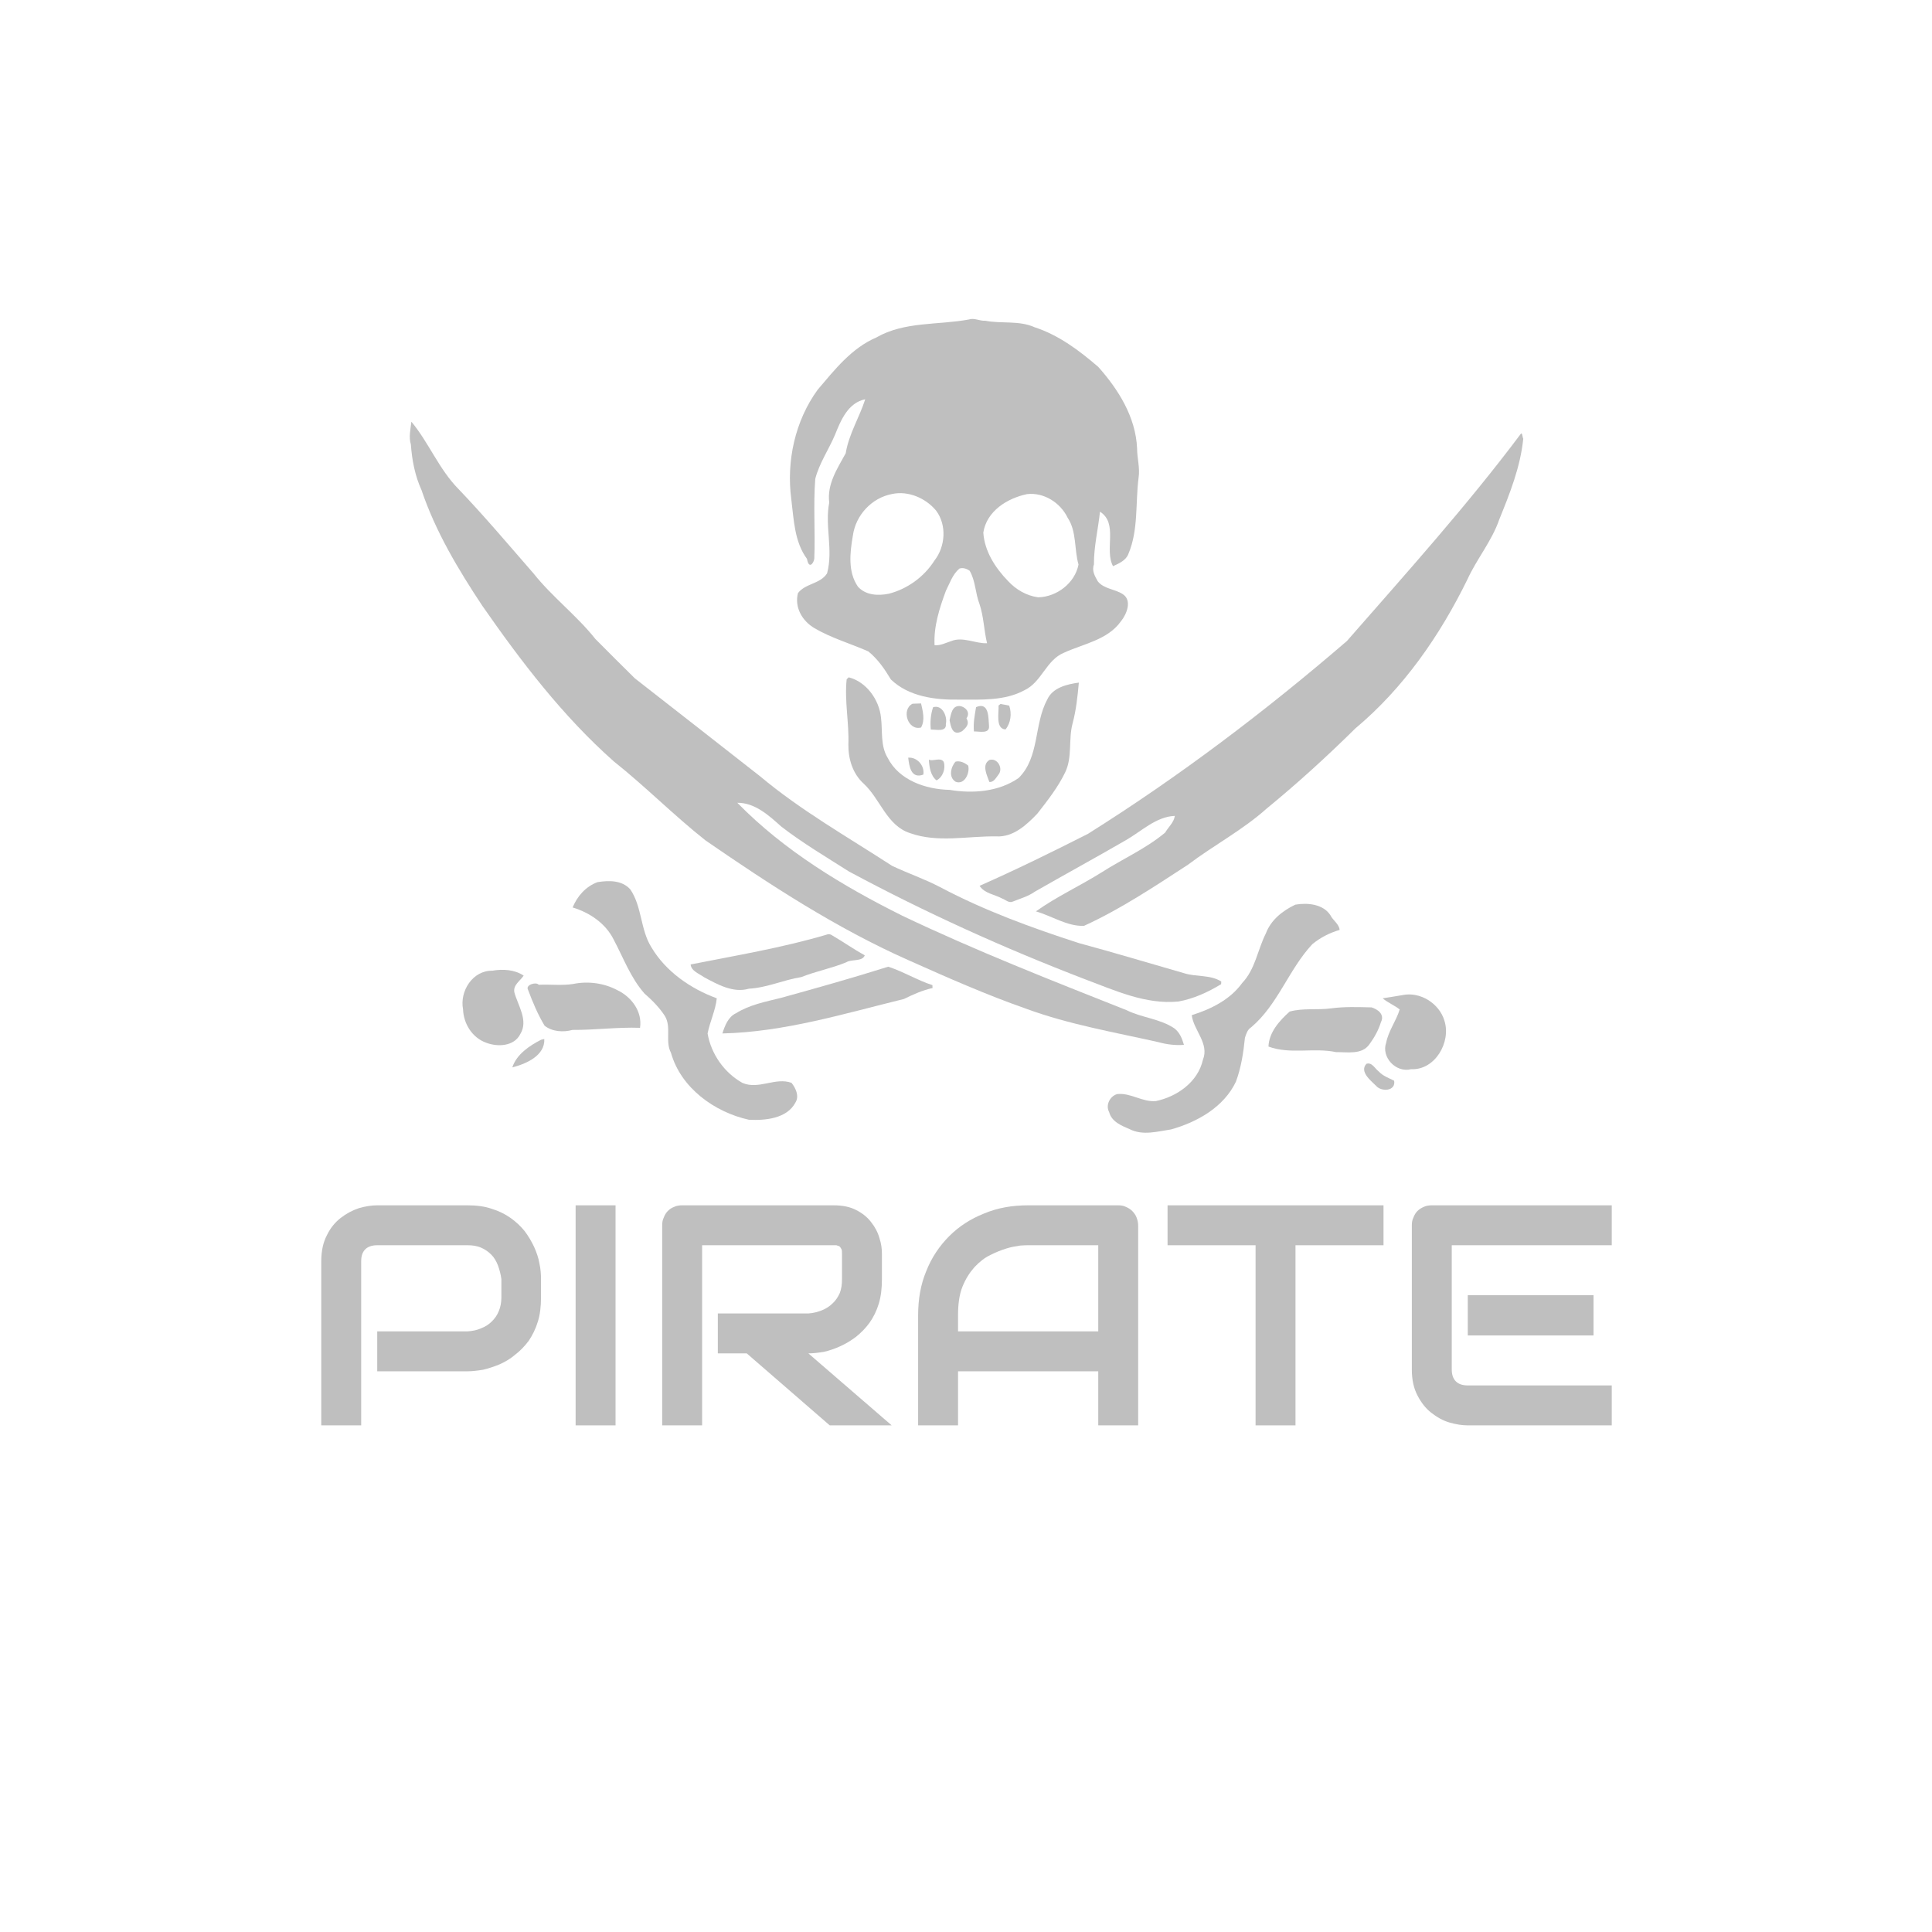<?xml version="1.0" encoding="UTF-8" standalone="no"?>
<!DOCTYPE svg PUBLIC "-//W3C//DTD SVG 1.1//EN" "http://www.w3.org/Graphics/SVG/1.1/DTD/svg11.dtd">
<svg width="100%" height="100%" viewBox="0 0 1000 1000" version="1.1" xmlns="http://www.w3.org/2000/svg" xmlns:xlink="http://www.w3.org/1999/xlink" xml:space="preserve" xmlns:serif="http://www.serif.com/" style="fill-rule:evenodd;clip-rule:evenodd;stroke-linejoin:round;stroke-miterlimit:2;">
    <g transform="matrix(0.722,0,0,0.722,145.348,101.009)">
        <g opacity="0.25">
            <g transform="matrix(1.345,0,0,1.345,-3.433,-293.397)">
                <g transform="matrix(1,0,0,1,-112,181)">
                    <path d="M481.31,103.41C484.19,102.43 487.1,104.3 490.01,104.07C498.75,105.79 507.96,103.79 516.34,107.55C529.21,111.74 540.15,119.96 550.29,128.71C561.03,140.77 570.2,155.46 570.95,172.01C570.94,177.34 572.6,182.58 571.73,187.93C570.03,201.33 571.71,215.59 566.34,228.31C565.06,231.85 561.29,233.44 558.13,234.91C553.37,226.07 561.04,212.15 551.18,205.85C550.19,215.24 547.88,224.52 547.95,234.01C546.72,237.36 548.5,240.27 550,242.97C553.24,247.08 559.11,247.05 563.24,249.76C568.44,253.02 565.48,260.48 562.33,264.3C555.3,274.21 542.32,276.29 532,281.02C522.48,284.91 520.14,296.65 510.99,300.98C500.39,306.78 487.69,306.02 476,306.03C463.32,306.24 449.27,304.47 439.72,295.28C436.41,289.74 432.75,284.41 427.69,280.32C418.17,276.13 408.06,273.24 399.02,267.96C392.47,264.11 388.22,256.82 390.21,249.23C394.2,244.03 402.08,244.42 405.71,238.74C409.11,226.31 404.41,213.52 406.86,201.01C405.62,191.13 411.17,182.9 415.65,174.71C417.32,164.46 422.93,155.65 426.05,145.94C416.92,147.75 413.02,157.16 409.9,164.96C406.57,172.82 401.57,180 399.42,188.34C398.32,202.51 399.48,216.76 398.9,230.95C398.58,233.3 396.05,236.81 395,231C388.28,221.89 388,210.08 386.65,199.29C383.95,179 388.61,157.41 400.76,140.77C409.84,130.14 418.7,118.71 431.99,112.99C446.99,104.37 464.93,106.47 481.31,103.41M440.34,196.43C429.49,198.48 420.93,207.75 419.46,218.64C417.91,227.61 416.69,237.92 422.17,245.83C426.36,250.44 432.89,250.76 438.66,249.57C448.56,247.04 457.47,240.54 462.92,231.94C468.8,224.47 469.62,212.95 463.78,205.22C458.22,198.59 448.99,194.58 440.34,196.43M512.34,196.48C501.78,198.67 490.75,205.54 488.99,217C489.64,226.97 495.39,235.83 502.18,242.82C506.39,247.38 512.07,250.7 518.29,251.5C528.2,251.25 537.82,243.89 539.73,234.02C537.37,225.83 538.83,216.41 533.93,209.07C530.07,201.06 521.3,195.48 512.34,196.48M476.23,236.19C472.63,239.24 471.12,243.93 469.05,248.02C465.64,257.24 462.46,267.07 463.01,277.03C466.16,277.32 468.98,275.73 471.9,274.83C478.09,272.29 484.66,276.21 490.99,275.98C489.31,269.06 489.24,261.82 486.94,255.01C484.69,249.25 484.87,242.69 481.69,237.31C480.08,236.25 478.14,235.53 476.23,236.19Z" style="fill-rule:nonzero;"/>
                </g>
                <g transform="matrix(1,0,0,1,-112,181)">
                    <path d="M184.15,157.89C193.41,168.99 198.91,183.31 209.24,193.76C223.1,208.25 236.05,223.63 249.24,238.76C259.23,251.34 272.27,261.16 282.26,273.75C289.25,280.74 296.2,287.79 303.27,294.7C325.57,312.07 347.81,329.51 370.07,346.94C391.82,365.16 416.61,379.19 440.34,394.61C448.79,398.62 457.71,401.62 466.01,405.99C489.58,418.47 514.72,427.65 540.04,435.83C558.79,440.88 577.4,446.52 596.08,451.87C602.52,453.91 609.89,452.54 615.82,456.27C615.8,456.62 615.77,457.34 615.75,457.7C608.72,461.96 601.11,465.48 592.97,466.94C575.43,468.66 559.01,460.96 543,455C499.99,438.48 457.92,419.42 417.34,397.61C405.17,389.87 392.72,382.51 381.29,373.68C374.72,367.78 367.25,360.94 357.87,361.01C382.85,386.55 413.99,405.35 445.84,421.22C484.87,439.83 525.16,455.63 565.34,471.55C573.52,475.61 583.11,476.08 590.78,481.22C593.65,483.36 594.95,486.71 595.93,490.04C591.33,490.39 586.76,489.83 582.33,488.6C558.78,483.29 534.82,479.21 512.08,470.88C490.61,463.36 469.8,454.16 449.04,444.89C410.7,427.87 375.38,404.81 340.92,381.07C324.03,367.72 308.91,352.35 292.05,338.96C264.84,314.85 242.66,285.76 221.96,256.02C209.11,236.66 197.02,216.45 189.55,194.34C186.06,186.71 184.47,178.34 183.87,170.01C182.67,166.02 183.7,161.92 184.15,157.89Z" style="fill-rule:nonzero;"/>
                </g>
                <g transform="matrix(1,0,0,1,-112,181)">
                    <path d="M775.39,164.48C776.26,163.11 776.38,166.37 776.78,166.99C775.27,182.04 769.63,196.12 764,210C760.03,221.54 752.02,230.98 747,242C732.36,271.89 712.97,299.9 687.31,321.36C672.19,336.29 656.51,350.59 640.06,364.06C627.19,375.58 611.8,383.65 598.05,394.04C580.12,405.71 562.15,417.7 542.65,426.61C533.67,426.95 525.53,421.32 517.02,418.89C528,411.06 540.57,405.29 552.06,398.09C563.26,390.9 575.64,385.51 585.91,376.9C587.6,373.98 590.59,371.48 591.07,368C581.08,368.37 573.19,376.28 564.95,380.96C548.86,390.29 532.5,399.18 516.37,408.44C512.86,410.93 508.65,412.08 504.7,413.67C502.62,414.63 500.84,412.66 498.99,412.03C494.99,409.82 489.61,409.38 487.01,405.27C506.51,396.66 525.65,387.25 544.67,377.62C593.33,347.08 639.28,312.25 682.79,274.79C714.35,238.69 746.57,202.91 775.39,164.48Z" style="fill-rule:nonzero;"/>
                </g>
                <g transform="matrix(1,0,0,1,-112,181)">
                    <path d="M417.22,294.14C426.61,296.47 433.51,306.05 434.46,315.65C435.35,322.72 434.07,330.58 437.99,337.01C444.07,349.03 458.3,353.85 471,354.13C483.43,356.2 497.18,355.18 507.82,347.8C519.06,336.7 515.9,319.23 523.05,306.03C525.92,299.6 533.62,297.82 539.91,296.96C539.22,304.27 538.5,311.54 536.59,318.66C534.26,327.24 536.57,336.51 532.66,344.72C528.8,352.75 523.24,359.81 517.79,366.79C512.05,372.83 504.94,379.39 496.01,378.93C480.64,378.66 464.82,382.5 449.91,377.18C437.47,373.13 434.11,359.01 425.21,350.79C419.41,345.55 416.98,337.68 417.07,330.01C417.5,318.36 414.94,306.83 416.15,295.19C416.41,294.93 416.95,294.4 417.22,294.14Z" style="fill-rule:nonzero;"/>
                </g>
                <g transform="matrix(1,0,0,1,-112,181)">
                    <path d="M451.27,308.21L455.81,308.06C456.75,312.25 458.04,316.92 455.81,320.89C448.81,322.78 445.08,311.35 451.27,308.21Z" style="fill-rule:nonzero;"/>
                </g>
                <g transform="matrix(1,0,0,1,-112,181)">
                    <path d="M498.16,308.32C499.71,308.61 501.25,308.92 502.8,309.24C504.23,313.42 503.67,318.44 500.83,321.92C495.34,321.61 497.37,312.75 497.11,309.19C497.37,308.98 497.9,308.54 498.16,308.32Z" style="fill-rule:nonzero;"/>
                </g>
                <g transform="matrix(1,0,0,1,-112,181)">
                    <path d="M476.23,309.44C478.98,309.55 482.47,312.56 480.01,316C481.9,319.31 479.58,321.09 477.74,322.82C472.49,325.77 471.65,320.18 471.01,317C471.77,313.96 472.19,309.36 476.23,309.44Z" style="fill-rule:nonzero;"/>
                </g>
                <g transform="matrix(1,0,0,1,-112,181)">
                    <path d="M462.21,310.09C467.15,308.5 469.97,315.08 469.02,319.02C469.48,323.43 463.98,321.93 461.01,321.99C460.59,317.95 460.94,313.92 462.21,310.09Z" style="fill-rule:nonzero;"/>
                </g>
                <g transform="matrix(1,0,0,1,-112,181)">
                    <path d="M485.13,310.03C492.34,306.92 491.64,316.33 492.03,320C492.47,324.43 486.98,322.93 484,322.99C483.54,318.6 484.42,314.31 485.13,310.03Z" style="fill-rule:nonzero;"/>
                </g>
                <g transform="matrix(1,0,0,1,-112,181)">
                    <path d="M448.96,336.97C453.72,336.54 457.86,341.34 457.01,346C450.33,348.45 449.48,341.3 448.96,336.97Z" style="fill-rule:nonzero;"/>
                </g>
                <g transform="matrix(1,0,0,1,-112,181)">
                    <path d="M459.97,338C461.88,339.18 466.32,336.51 467.89,339.23C469.04,342.76 467.38,347.44 464.04,349.06C460.86,346.56 460.18,341.87 459.97,338Z" style="fill-rule:nonzero;"/>
                </g>
                <g transform="matrix(1,0,0,1,-112,181)">
                    <path d="M492.24,338.19C496.54,336.89 499.78,342.71 497.05,346.03C495.82,347.58 494.52,350.23 492.21,349.9C490.94,346.28 488.02,340.78 492.24,338.19Z" style="fill-rule:nonzero;"/>
                </g>
                <g transform="matrix(1,0,0,1,-112,181)">
                    <path d="M474.17,339.09C476.65,338.47 479.02,339.67 480.92,341.18C481.97,344.96 479.03,351.67 474.24,349.81C470.41,347.47 471.58,342 474.17,339.09Z" style="fill-rule:nonzero;"/>
                </g>
                <g transform="matrix(1,0,0,1,-112,181)">
                    <path d="M283.31,403.32C289.38,402.34 296.38,402.21 300.83,407.17C307.13,416.43 306.15,428.54 312.04,437.97C319.73,450.97 332.93,460.09 346.92,465.22C346.27,471.66 343.25,477.66 342.03,484C343.92,494.94 350.92,504.93 360.66,510.35C369.36,514.03 378.18,507.16 386.76,510.28C389.01,513.08 391.04,517.45 388.81,520.85C384.3,529.38 372.6,530.42 364.04,529.96C345.71,525.91 327.77,513.01 322.51,494.27C319.26,488.18 322.87,480.69 319.3,474.7C316.33,470.13 312.46,466.22 308.37,462.66C301,454.3 297.17,443.7 292,433.99C287.75,425.34 279.16,419.53 270.1,416.81C272.58,410.73 277.1,405.66 283.31,403.32Z" style="fill-rule:nonzero;"/>
                </g>
                <g transform="matrix(1,0,0,1,-112,181)">
                    <path d="M655.31,415.31C661.79,414.2 670.12,414.95 674.02,420.99C675.27,423.62 678.73,425.73 678.89,428.78C673.57,430.34 668.65,432.84 664.35,436.38C651.74,449.88 646.04,468.64 631.72,480.71C629.74,481.95 629.09,484.25 628.43,486.32C627.63,494.24 626.41,502.21 623.62,509.69C617.19,523.23 603.01,531.21 589.08,535.11C581.82,536.19 574.03,538.52 567.03,534.99C562.67,533.13 557.4,531.02 556.08,525.93C554.05,522.29 556.36,517.45 560.3,516.29C567.58,515.45 573.75,520.68 581,520C592.32,517.63 603.4,509.79 606.03,498.02C609.58,489.29 601.03,482.23 600.09,474.21C610.36,471 620.58,465.95 627.01,457.01C633.97,449.72 635.18,439.36 639.58,430.66C642.27,423.47 648.57,418.48 655.31,415.31Z" style="fill-rule:nonzero;"/>
                </g>
                <g transform="matrix(1,0,0,1,-112,181)">
                    <path d="M405.31,431.35C406.37,430.87 407.38,430.97 408.34,431.63C414.22,435.07 419.81,439.01 425.8,442.3C424.57,445.83 418.63,444.23 415.96,446.02C408.14,449.27 399.83,450.77 391.98,453.92C382.52,455.4 373.63,459.61 364.01,460.11C355.62,462.57 347.21,457.76 340.05,453.93C337.54,452.09 333.31,450.7 332.99,447.19C357.19,442.4 381.6,438.33 405.31,431.35Z" style="fill-rule:nonzero;"/>
                </g>
                <g transform="matrix(1,0,0,1,-112,181)">
                    <path d="M438.3,448.38C446.17,450.89 453.75,455.59 461.87,458.21C461.88,458.6 461.9,459.37 461.92,459.76C456.57,460.93 451.56,463.18 446.68,465.59C414.81,473.39 382.97,483.21 349.91,483.96C351.24,479.84 353,475.1 357.19,473.18C364.41,468.66 372.91,467.05 381.07,465.02C400.22,459.73 419.37,454.35 438.3,448.38Z" style="fill-rule:nonzero;"/>
                </g>
                <g transform="matrix(1,0,0,1,-112,181)">
                    <path d="M227.34,450.51C232.87,449.54 239.2,449.9 243.99,453.13C242.17,455.93 238.31,458.08 239.02,461.98C240.87,468.94 246.65,477.06 242.22,484.23C239.03,490.82 230.22,491.29 224.06,488.92C216.58,486.27 211.96,478.81 211.68,471.07C209.82,461.38 216.83,450.31 227.34,450.51Z" style="fill-rule:nonzero;"/>
                </g>
                <g transform="matrix(1,0,0,1,-112,181)">
                    <path d="M270.35,457.59C278.34,455.96 286.83,457.08 294.03,460.94C301.46,464.51 307.34,472.29 306.02,480.96C293.97,480.53 282.02,482.16 270,482.08C265.13,483.42 259.23,483.07 255.15,479.83C251.51,473.81 248.8,467.28 246.34,460.71C244.76,458 250.78,456.32 251.99,458.01C258.09,457.71 264.28,458.54 270.35,457.59Z" style="fill-rule:nonzero;"/>
                </g>
                <g transform="matrix(1,0,0,1,-112,181)">
                    <path d="M712.35,463.53C721.85,461.52 732.01,467.94 734.75,477.12C738.45,488.56 729.77,503.64 716.99,503.01C708.93,505.1 700.96,496.58 703.72,488.89C704.94,482.55 709.11,477.22 710.92,471.17C708.07,468.92 704.59,467.57 701.85,465.23C705.37,464.74 708.82,464.08 712.35,463.53Z" style="fill-rule:nonzero;"/>
                </g>
                <g transform="matrix(1,0,0,1,-112,181)">
                    <path d="M674.35,470.59C681.49,469.62 688.75,469.89 695.96,470.07C699.13,471.09 703.08,473.71 700.92,477.95C699.61,482.23 697.4,486.17 694.75,489.78C690.78,495.44 682.95,493.84 677,493.91C665.09,491.39 652.58,495.25 640.98,490.95C641.27,483.35 646.84,477.14 652.27,472.3C659.47,470.3 667.02,471.59 674.35,470.59Z" style="fill-rule:nonzero;"/>
                </g>
                <g transform="matrix(1,0,0,1,-112,181)">
                    <path d="M253.27,487.32C253.7,487.22 254.56,487.02 254.99,486.92C255.45,495.75 245.31,500.19 237.95,502.05C240.18,495.13 247.02,490.53 253.27,487.32Z" style="fill-rule:nonzero;"/>
                </g>
                <g transform="matrix(1,0,0,1,-112,181)">
                    <path d="M693.22,500.13C696.16,499.16 697.77,502.77 699.77,504.23C701.99,506.64 705.12,507.71 707.96,509.15C708.98,514.76 701.14,515.27 698.22,511.76C695.46,509.07 689.32,504.2 693.22,500.13Z" style="fill-rule:nonzero;"/>
                </g>
            </g>
            <g transform="matrix(1.565,0,0,1.565,-180.982,-456.017)">
                <g transform="matrix(144,0,0,144,123.805,854.922)">
                    <path d="M0.771,-0.407C0.771,-0.378 0.768,-0.352 0.761,-0.33C0.754,-0.307 0.744,-0.287 0.732,-0.269C0.719,-0.252 0.705,-0.237 0.689,-0.225C0.674,-0.212 0.657,-0.202 0.639,-0.194C0.622,-0.187 0.604,-0.181 0.587,-0.177C0.569,-0.174 0.552,-0.172 0.537,-0.172L0.25,-0.172L0.25,-0.299L0.537,-0.299C0.553,-0.3 0.568,-0.303 0.581,-0.309C0.594,-0.314 0.605,-0.321 0.615,-0.331C0.624,-0.34 0.632,-0.351 0.637,-0.364C0.642,-0.376 0.645,-0.391 0.645,-0.407L0.645,-0.465C0.643,-0.481 0.639,-0.495 0.634,-0.509C0.629,-0.522 0.622,-0.534 0.613,-0.543C0.604,-0.552 0.593,-0.56 0.581,-0.565C0.568,-0.571 0.553,-0.573 0.537,-0.573L0.25,-0.573C0.234,-0.573 0.221,-0.569 0.212,-0.56C0.203,-0.551 0.199,-0.539 0.199,-0.522L0.199,-0L0.072,-0L0.072,-0.522C0.072,-0.555 0.078,-0.582 0.09,-0.605C0.101,-0.628 0.116,-0.646 0.134,-0.66C0.152,-0.674 0.171,-0.684 0.192,-0.691C0.213,-0.697 0.232,-0.7 0.25,-0.7L0.537,-0.7C0.565,-0.7 0.591,-0.697 0.614,-0.689C0.637,-0.682 0.657,-0.672 0.674,-0.66C0.691,-0.648 0.706,-0.634 0.719,-0.618C0.731,-0.602 0.741,-0.585 0.749,-0.568C0.757,-0.55 0.763,-0.533 0.766,-0.515C0.77,-0.497 0.771,-0.48 0.771,-0.465L0.771,-0.407Z" style="fill-rule:nonzero;"/>
                </g>
                <g transform="matrix(144,0,0,144,239.891,854.922)">
                    <rect x="0.075" y="-0.7" width="0.127" height="0.7" style="fill-rule:nonzero;"/>
                </g>
                <g transform="matrix(144,0,0,144,279.688,854.922)">
                    <path d="M0.773,-0.465C0.773,-0.436 0.77,-0.41 0.763,-0.387C0.756,-0.364 0.746,-0.344 0.734,-0.327C0.721,-0.309 0.707,-0.295 0.691,-0.282C0.675,-0.27 0.659,-0.26 0.641,-0.252C0.624,-0.244 0.606,-0.238 0.589,-0.234C0.571,-0.231 0.554,-0.229 0.539,-0.229L0.804,-0L0.607,-0L0.343,-0.229L0.251,-0.229L0.251,-0.356L0.539,-0.356C0.555,-0.357 0.569,-0.361 0.582,-0.366C0.595,-0.371 0.607,-0.379 0.616,-0.388C0.626,-0.397 0.633,-0.408 0.639,-0.421C0.644,-0.434 0.646,-0.448 0.646,-0.465L0.646,-0.545C0.646,-0.552 0.646,-0.558 0.644,-0.561C0.642,-0.565 0.64,-0.568 0.637,-0.57C0.634,-0.571 0.631,-0.572 0.628,-0.573C0.625,-0.573 0.622,-0.573 0.62,-0.573L0.201,-0.573L0.201,-0L0.074,-0L0.074,-0.636C0.074,-0.645 0.075,-0.653 0.079,-0.661C0.082,-0.669 0.086,-0.676 0.092,-0.682C0.098,-0.688 0.104,-0.692 0.112,-0.695C0.12,-0.699 0.129,-0.7 0.138,-0.7L0.62,-0.7C0.648,-0.7 0.672,-0.695 0.691,-0.685C0.711,-0.675 0.727,-0.662 0.739,-0.646C0.751,-0.631 0.76,-0.614 0.765,-0.596C0.771,-0.578 0.773,-0.562 0.773,-0.546L0.773,-0.465Z" style="fill-rule:nonzero;"/>
                </g>
                <g transform="matrix(144,0,0,144,398.797,854.922)">
                    <path d="M0.761,-0L0.634,-0L0.634,-0.172L0.188,-0.172L0.188,-0L0.061,-0L0.061,-0.35C0.061,-0.401 0.069,-0.448 0.087,-0.491C0.104,-0.534 0.129,-0.571 0.16,-0.602C0.191,-0.633 0.228,-0.657 0.271,-0.674C0.314,-0.692 0.36,-0.7 0.411,-0.7L0.697,-0.7C0.706,-0.7 0.714,-0.699 0.722,-0.695C0.729,-0.692 0.736,-0.688 0.742,-0.682C0.748,-0.676 0.753,-0.669 0.756,-0.661C0.759,-0.653 0.761,-0.645 0.761,-0.636L0.761,-0ZM0.188,-0.299L0.634,-0.299L0.634,-0.573L0.411,-0.573C0.407,-0.573 0.399,-0.573 0.386,-0.572C0.373,-0.57 0.359,-0.568 0.343,-0.563C0.326,-0.558 0.309,-0.551 0.291,-0.542C0.272,-0.533 0.256,-0.52 0.24,-0.503C0.225,-0.486 0.212,-0.466 0.202,-0.441C0.192,-0.416 0.188,-0.386 0.188,-0.35L0.188,-0.299Z" style="fill-rule:nonzero;"/>
                </g>
                <g transform="matrix(144,0,0,144,518.961,854.922)">
                    <path d="M0.707,-0.573L0.427,-0.573L0.427,-0L0.3,-0L0.3,-0.573L0.02,-0.573L0.02,-0.7L0.707,-0.7L0.707,-0.573Z" style="fill-rule:nonzero;"/>
                </g>
                <g transform="matrix(144,0,0,144,623.516,854.922)">
                    <path d="M0.649,-0.286L0.249,-0.286L0.249,-0.414L0.649,-0.414L0.649,-0.286ZM0.707,-0L0.249,-0C0.231,-0 0.212,-0.003 0.191,-0.009C0.17,-0.015 0.151,-0.026 0.133,-0.04C0.115,-0.054 0.101,-0.072 0.089,-0.095C0.077,-0.118 0.071,-0.145 0.071,-0.178L0.071,-0.636C0.071,-0.645 0.072,-0.653 0.076,-0.661C0.079,-0.669 0.083,-0.676 0.089,-0.682C0.095,-0.688 0.102,-0.692 0.109,-0.695C0.117,-0.699 0.126,-0.7 0.135,-0.7L0.707,-0.7L0.707,-0.573L0.198,-0.573L0.198,-0.178C0.198,-0.162 0.202,-0.149 0.211,-0.14C0.22,-0.131 0.233,-0.127 0.25,-0.127L0.707,-0.127L0.707,-0Z" style="fill-rule:nonzero;"/>
                </g>
            </g>
        </g>
    </g>
</svg>
